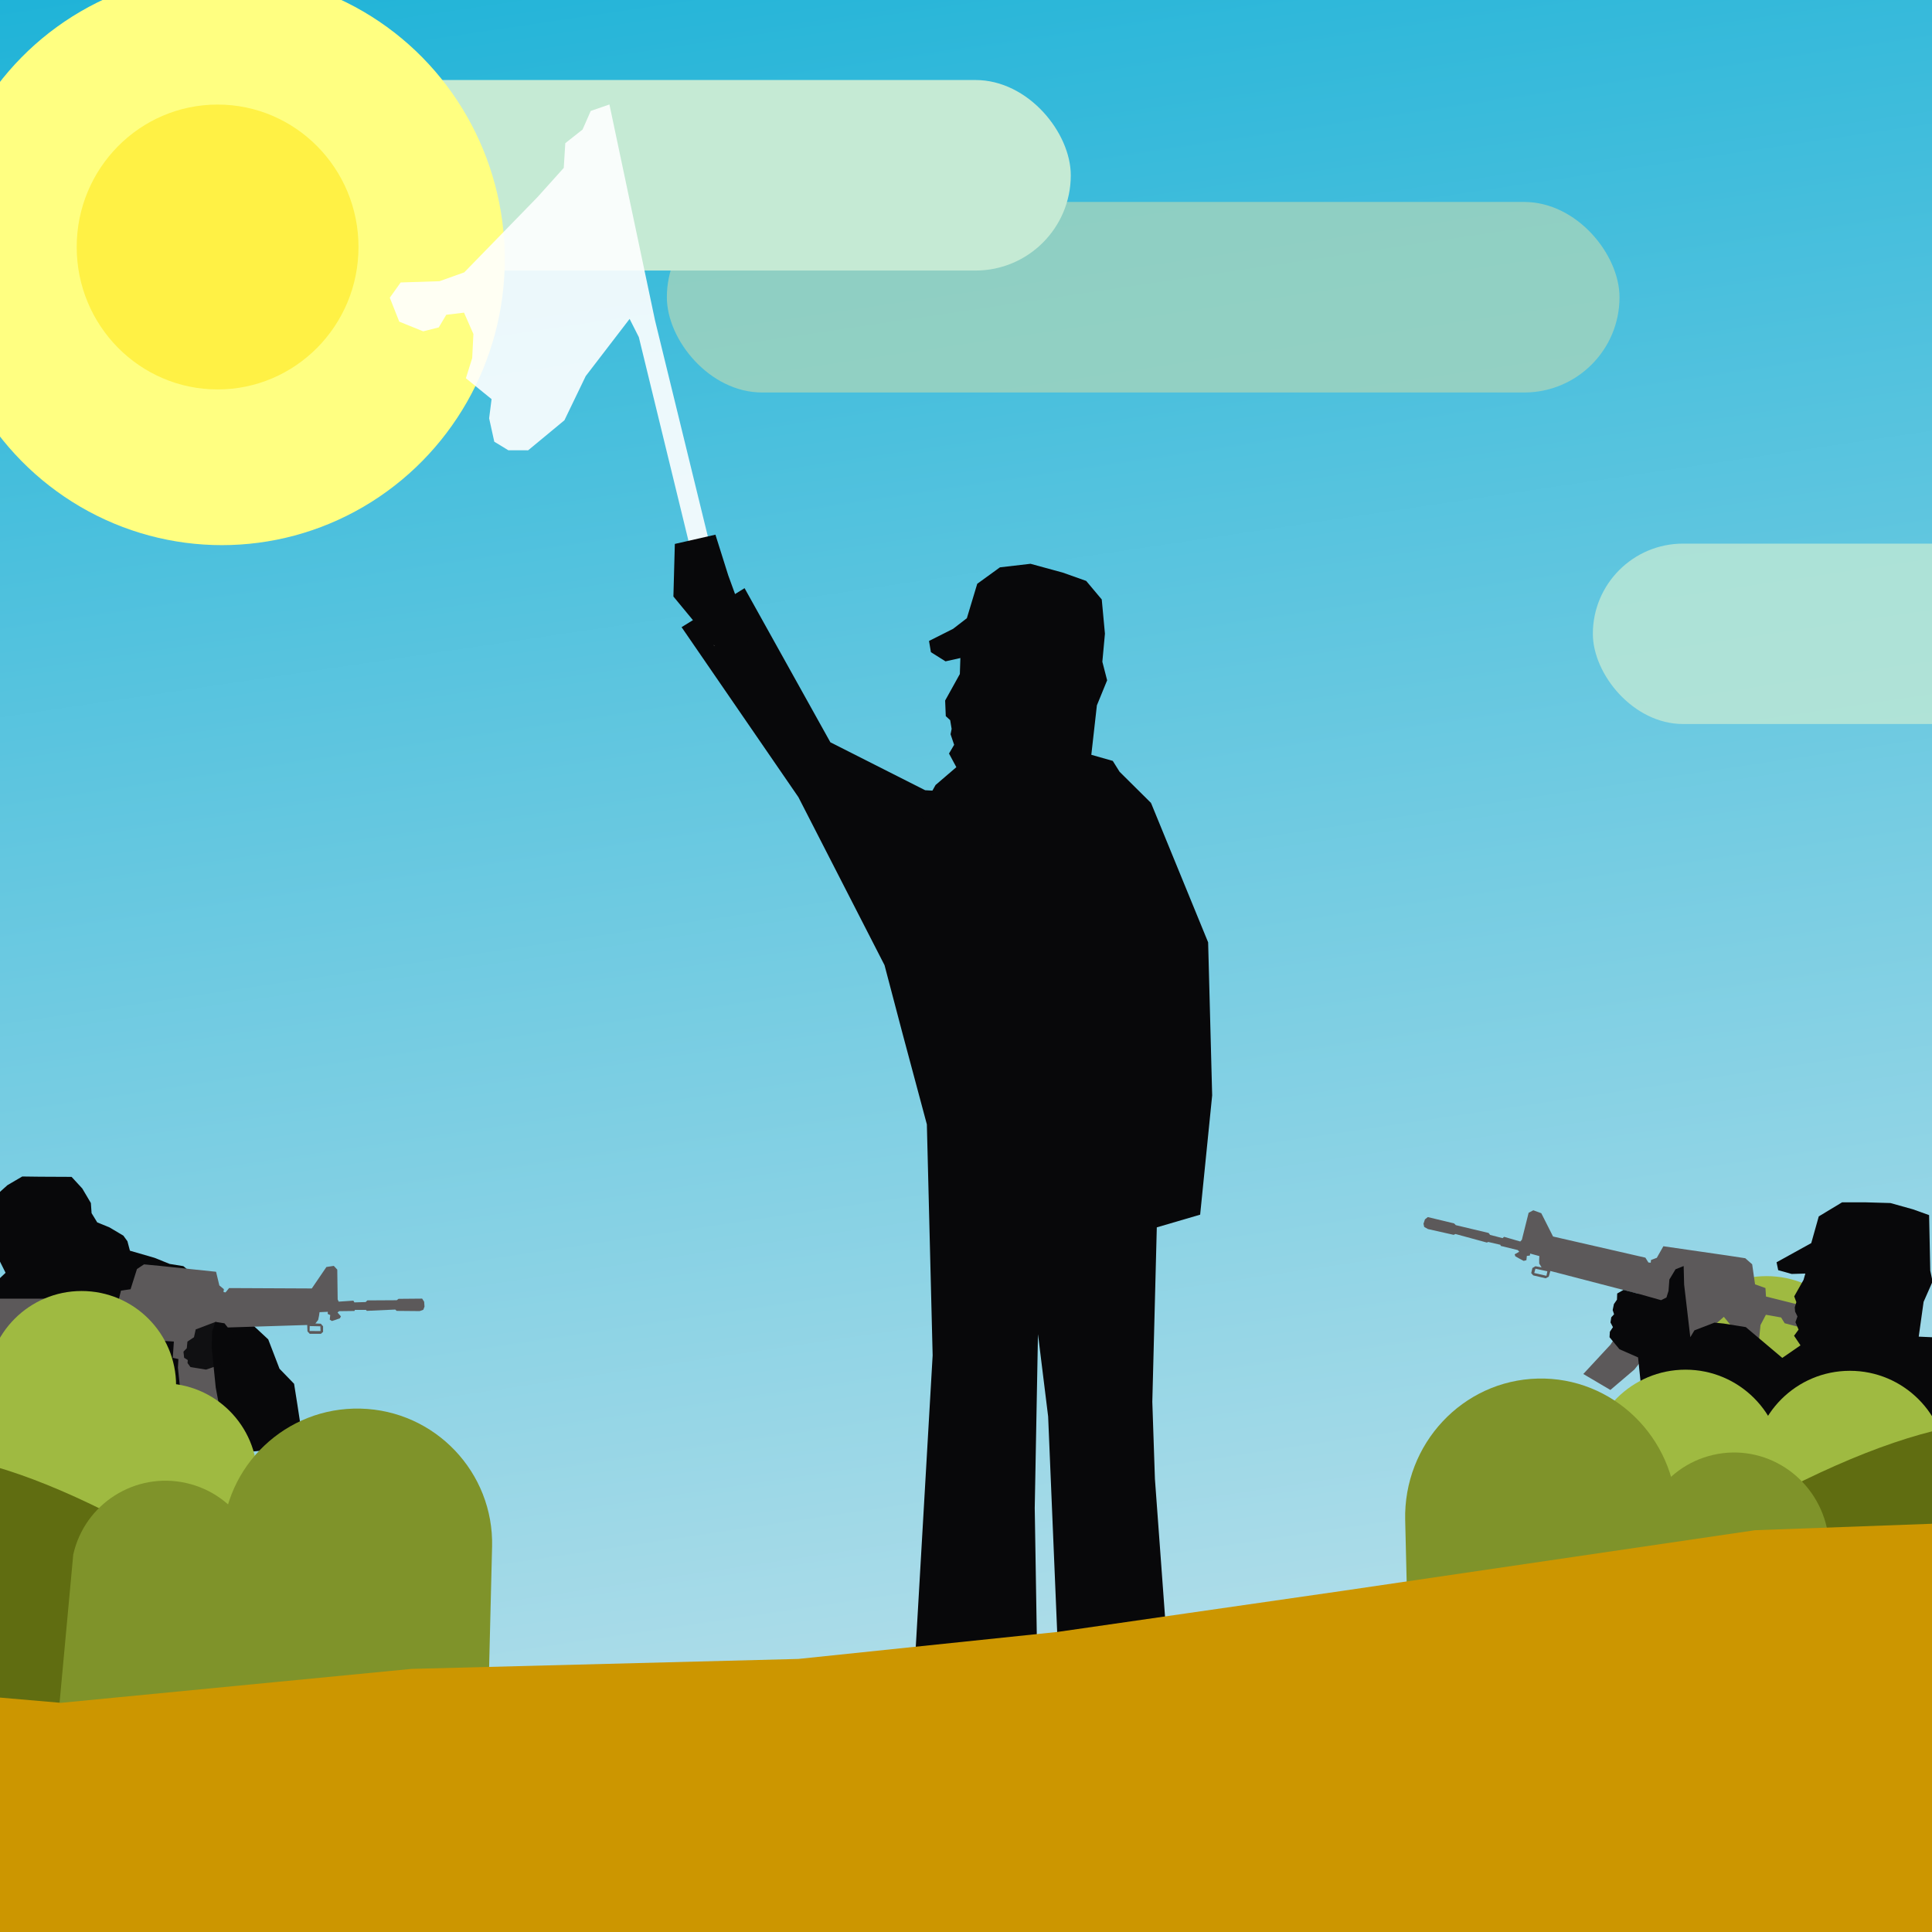 <?xml version="1.0" encoding="UTF-8" standalone="no"?>
<!-- Created with Inkscape (http://www.inkscape.org/) -->

<svg
   xmlns:dc="http://purl.org/dc/elements/1.1/"
   xmlns:cc="http://creativecommons.org/ns#"
   xmlns:rdf="http://www.w3.org/1999/02/22-rdf-syntax-ns#"
   xmlns:svg="http://www.w3.org/2000/svg"
   xmlns="http://www.w3.org/2000/svg"
   xmlns:xlink="http://www.w3.org/1999/xlink"
   xmlns:sodipodi="http://sodipodi.sourceforge.net/DTD/sodipodi-0.dtd"
   xmlns:inkscape="http://www.inkscape.org/namespaces/inkscape"
   width="135.506mm"
   height="135.506mm"
   viewBox="0 0 135.506 135.506"
   version="1.1"
   id="svg8"
   inkscape:export-filename="C:\Users\Cerx\Documents\inktober\exports\bait.png"
   inkscape:export-xdpi="383.88953"
   inkscape:export-ydpi="383.88953"
   inkscape:version="0.92.4 (5da689c313, 2019-01-14)"
   sodipodi:docname="bait.svg">
  <rect x="0" y="0" width="135.506" height="135.506" fill="#333333" stroke="none"/>
  <defs
     id="defs2">
    <linearGradient
       inkscape:collect="always"
       id="linearGradient1013">
      <stop
         style="stop-color:#afdde9;stop-opacity:1"
         offset="0"
         id="stop1009" />
      <stop
         style="stop-color:#00aad4;stop-opacity:1"
         offset="1"
         id="stop1011" />
    </linearGradient>
    <linearGradient
       inkscape:collect="always"
       xlink:href="#linearGradient1013"
       id="linearGradient1015"
       x1="138.867"
       y1="119.115"
       x2="120.806"
       y2="-2.609"
       gradientUnits="userSpaceOnUse"
       gradientTransform="matrix(1.262,0,0,1.262,-37.534,-31.3)" />
  </defs>
  <sodipodi:namedview
     id="base"
     pagecolor="#ffffff"
     bordercolor="#666666"
     borderopacity="1.0"
     inkscape:pageopacity="0.0"
     inkscape:pageshadow="2"
     inkscape:zoom="0.64"
     inkscape:cx="-21.703872"
     inkscape:cy="-43.729848"
     inkscape:document-units="mm"
     inkscape:current-layer="layer1"
     showgrid="false"
     fit-margin-top="0"
     fit-margin-left="0"
     fit-margin-right="0"
     fit-margin-bottom="0"
     inkscape:window-width="1920"
     inkscape:window-height="1017"
     inkscape:window-x="1272"
     inkscape:window-y="-8"
     inkscape:window-maximized="1" />
  <g
     inkscape:label="Layer 1"
     inkscape:groupmode="layer"
     id="layer1"
     transform="translate(-69.49,-0.331)">
    <rect
       style="opacity:1;fill:url(#linearGradient1015);fill-opacity:1;stroke-width:0.334"
       id="rect1007"
       width="168.897"
       height="129.518"
       x="52.826"
       y="-10.653" />
    <rect
       style="opacity:0.75;fill:#a9d5bb;fill-opacity:1;stroke-width:0.265"
       id="rect1036"
       width="66.817"
       height="13.363"
       x="116.262"
       y="14.496"
       ry="6.682" />
    <g
       id="g983"
       transform="matrix(0.822,0,0,0.822,7.711,17.41)">
      <path
         sodipodi:nodetypes="ccccccccccccccccccccccccccccccccc"
         inkscape:connector-curvature="0"
         id="rect955"
         d="m 75.633,87.824 -1.701,-3.402 -0.495,-1.965 2.357,-2.11 1.262,-0.739 1.499,0.019 2.709,0.013 0.913,0.991 0.734,1.243 0.06,0.862 0.482,0.788 1.041,0.425 1.188,0.705 0.347,0.477 0.214,0.808 2.1,0.609 1.293,0.521 1.165,0.188 4.885,4.059 2.357,2.19 0.963,2.506 1.243,1.283 0.279,1.759 0.27,1.766 -1.006,1.949 -12.251,1.212 -15.653,-0.661 -0.939,-2.344 -1.218,-1.384 0.304,-2.031 0.874,-3.88 1.96,-3.238 z"
         style="opacity:1;fill:#08080a;fill-opacity:1;stroke-width:0.265" />
      <path
         sodipodi:nodetypes="ccccccccccccccccccccccccccccccccccccccccccccccccccccccccccccccccccccccccccccccccccccccccccccccccccccccc"
         inkscape:connector-curvature="0"
         id="rect958"
         d="m 81.12,90.171 4.176,-0.084 0.185,-0.744 0.816,-0.114 0.547,-1.726 0.603,-0.398 1.356,0.129 4.79,0.503 0.28,1.167 0.386,0.317 -0.029,0.246 0.174,0.029 0.3,-0.368 7.057,0.033 1.248,-1.832 0.629,-0.095 0.297,0.319 0.034,2.542 0.087,0.19 1.253,-0.083 0.087,0.148 0.962,-0.029 0.139,-0.142 2.513,-0.015 0.153,-0.118 2.014,-0.018 0.17,0.264 0.031,0.419 -0.105,0.27 -0.309,0.111 -1.962,-0.018 -0.117,-0.113 -2.431,0.11 -0.072,-0.081 -0.941,-0.002 -0.044,0.093 -1.305,0.017 -0.136,0.118 0.289,0.323 -0.083,0.165 -0.416,0.149 -0.267,0.085 -0.186,-0.118 0.04,-0.391 -0.214,-0.094 0.012,-0.184 -0.71,0.033 -0.042,0.298 -0.075,0.366 -0.3,0.381 -0.418,0.034 -0.012,0.529 0.933,0.005 -0.015,-0.408 -0.96,-0.02 -0.01,-0.205 0.472,-0.019 0.538,0.024 0.192,0.221 -3.8e-4,0.476 -0.183,0.163 -0.954,5.35e-4 -0.194,-0.206 -0.023,-0.545 -6.775,0.212 -0.284,-0.356 -0.767,-0.122 -0.282,0.795 -0.04,1.403 0.343,3.406 0.582,3.108 -0.974,0.091 -1.073,0.37 -0.81,0.377 -0.736,-3.579 -0.214,-2.061 0.039,-0.737 -0.478,-0.106 0.091,-1.389 -2.782,-0.173 -0.162,4.755 -0.275,0.354 -0.5,-0.112 -1.644,-0.253 0.585,-5.526 -0.217,-1.027 -1.15,-0.075 -0.356,0.44 -2.489,0.087 -0.466,0.123 -0.504,0.413 0.045,0.828 -1.826,-0.078 -2.287,2.241 -0.908,0.513 -0.322,-0.855 -0.412,-1.636 -0.033,-1.552 0.022,-1.457 0.143,-0.516 0.384,-0.153 5.942,0.004 z"
         style="opacity:1;fill:#5c595a;fill-opacity:1;stroke-width:0.265" />
      <path
         sodipodi:nodetypes="ccccccccccccccc"
         inkscape:connector-curvature="0"
         id="rect961"
         d="m 91.855,92.658 1.691,-0.642 0.562,0.194 0.995,0.747 -0.485,2.477 -1.879,0.651 -1.328,-0.214 -0.253,-0.343 0.022,-0.257 -0.312,-0.196 -0.057,-0.521 0.283,-0.294 0.057,-0.568 0.558,-0.368 z"
         style="opacity:0.9;fill:#08080a;fill-opacity:1;stroke-width:0.265" />
      <path
         sodipodi:nodetypes="cccccccccccccccccccccccc"
         inkscape:connector-curvature="0"
         id="rect961-1"
         d="m 87.462,97.779 -1.007,-0.202 -0.619,0.105 -0.815,0.033 -0.743,-0.997 0.385,-3.397 1.422,-0.633 1.396,0.471 1.501,0.268 0.731,0.85 -0.046,0.295 -0.332,0.381 -0.83,-0.536 -0.709,-0.176 -0.062,0.521 1.055,0.602 0.174,0.398 0.012,0.413 -0.128,0.22 -0.355,0.202 -0.215,0.529 -0.387,0.166 -0.134,0.313 z"
         style="opacity:0.9;fill:#08080a;fill-opacity:1;stroke-width:0.265" />
    </g>
    <circle
       style="opacity:1;fill:#9fba41;fill-opacity:1;stroke-width:0.109"
       id="path845"
       cx="75.212"
       cy="97.508"
       r="6.629" />
    <path
       style="opacity:1;fill:#9fba41;fill-opacity:1;stroke-width:0.109"
       d="m 76.297,103.904 -1.384,8.683 H 63.04 v -8.683 c 10e-7,-3.661 2.968,-6.629 6.629,-6.629 3.661,0 6.629,2.968 6.629,6.629 z"
       id="path845-2"
       inkscape:connector-curvature="0"
       sodipodi:nodetypes="ccccsc" />
    <path
       style="opacity:1;fill:#9fba41;fill-opacity:1;stroke-width:0.109"
       d="m 87.539,103.981 v 8.606 H 74.913 l -0.632,-8.606 c 10e-7,-3.661 2.968,-6.629 6.629,-6.629 3.661,0 6.629,2.968 6.629,6.629 z"
       id="path845-7"
       inkscape:connector-curvature="0"
       sodipodi:nodetypes="ccccsc" />
    <path
       style="opacity:1;fill:#606d11;fill-opacity:1;stroke-width:0.162"
       d="m 84.068,110.383 1.617,10.277 H 51.044 c 1.174,-14.403 5.443,-27.366 33.024,-10.277 z"
       id="rect900"
       inkscape:connector-curvature="0"
       sodipodi:nodetypes="cccc" />
    <path
       style="opacity:1;fill:#7f932a;fill-opacity:1;stroke-width:0.109"
       d="m 87.564,112.262 -1.88,8.398 -12.09,-0.102 1.033,-11.192 c 0.8,-3.573 4.344,-5.82 7.917,-5.021 3.573,0.8 5.82,4.344 5.021,7.917 z"
       id="path845-7-6"
       inkscape:connector-curvature="0"
       sodipodi:nodetypes="ccccsc" />
    <path
       style="opacity:1;fill:#7f932a;fill-opacity:1;stroke-width:0.155"
       d="m 104.003,108.82 -0.301,12.281 -18.018,-0.442 -0.6,-12.303 c 0.128,-5.224 4.467,-9.356 9.692,-9.228 5.224,0.128 9.356,4.467 9.228,9.692 z"
       id="path845-7-6-2"
       inkscape:connector-curvature="0"
       sodipodi:nodetypes="ccccsc" />
    <circle
       style="opacity:1;fill:#9fba41;fill-opacity:1;stroke-width:0.111"
       id="path845-5"
       cx="193.394"
       cy="96.635"
       r="6.8" />
    <g
       id="g1005"
       transform="matrix(1.072,0.287,-0.287,1.072,16.725,-51.407)">
      <path
         style="opacity:1;fill:#5c595a;fill-opacity:1;stroke-width:0.203"
         d="m 190.537,82.971 -3.543,0.058 -0.173,-0.509 -0.695,-0.056 -0.503,-1.177 -0.52,-0.258 -1.147,0.127 -4.05,0.48 -0.211,0.814 -0.32,0.229 0.03,0.169 -0.147,0.025 -0.263,-0.246 -5.983,0.218 -1.099,-1.23 -0.535,-0.048 -0.245,0.228 0.029,1.757 -0.07,0.134 -1.064,-0.022 -0.07,0.105 -0.816,0.007 -0.121,-0.094 -2.131,0.059 -0.133,-0.078 -1.708,0.043 -0.138,0.187 -0.017,0.291 0.096,0.183 0.264,0.068 1.663,-0.067 0.097,-0.081 2.063,0.009 0.059,-0.058 0.798,-0.027 0.039,0.063 1.107,-0.024 0.118,0.078 -0.238,0.231 0.074,0.112 0.356,0.091 0.228,0.051 0.155,-0.086 -0.043,-0.269 0.179,-0.071 -0.015,-0.126 0.603,0.003 0.042,0.205 0.071,0.251 0.263,0.255 0.356,0.012 0.022,0.365 -0.791,0.029 0.003,-0.282 0.813,-0.04 0.003,-0.142 -0.4,1.68e-4 -0.456,0.031 -0.157,0.158 0.011,0.329 0.159,0.108 0.809,-0.026 0.16,-0.148 0.007,-0.377 5.75,-0.041 v 0 l -0.025,0.961 -0.851,2.598 -1.18,2.234 1.915,0.532 1.131,-1.64 0.837,-1.936 0.402,-1.453 0.324,-0.721 0.589,-0.106 v 0 l 0.122,1.47 0.863,0.251 1.464,-2.184 0.695,0.498 0.245,3.28 0.242,0.237 0.421,-0.091 1.389,-0.221 -0.621,-3.801 0.161,-0.715 0.973,-0.084 0.312,0.294 2.112,-0.009 0.398,0.072 0.437,0.271 -0.019,0.573 1.547,-0.105 1.99,1.484 0.782,0.329 0.254,-0.599 0.313,-1.141 -0.007,-1.073 -0.052,-1.005 -0.133,-0.352 -0.329,-0.095 -5.038,0.167 z"
         id="rect958-3"
         inkscape:connector-curvature="0"
         sodipodi:nodetypes="ccccccccccccccccccccccccccccccccccccccccccccccccccccccccccccccccccccccccccccccccccccccccccccccccccccccc" />
      <path
         sodipodi:nodetypes="cccccccccccccccccccccccccccccccccccccccccccccccccccccccccccccccccccccccccccccccccc"
         inkscape:connector-curvature="0"
         id="rect985"
         d="m 186.26,85.226 2.731,1.283 0.906,-1.064 -0.549,-0.48 0.175,-0.449 -0.313,-0.403 0.031,-0.382 -0.225,-0.259 -0.089,-0.255 0.01,-0.343 -0.224,-0.317 0.3,-1.161 0.007,-0.413 -0.829,0.248 -0.883,-0.011 -0.23,-0.455 1.805,-1.738 0.022,-1.753 1.194,-1.241 1.425,-0.381 1.54,-0.365 1.476,0.016 1.08,0.089 0.979,3.374 0.318,0.622 -0.215,1.391 0.271,2.202 1.412,-0.311 0.294,0.634 2.087,0.929 1.501,2.654 0.197,4.452 -0.367,5.201 -1.719,5.277 -14.963,0.287 1.283,-1.338 0.359,-0.706 -0.468,-0.568 -1.949,0.439 -1.116,-0.643 -1.148,-1.095 -0.916,-1.531 -0.171,-3.265 -0.497,-2.951 -0.614,-1.61 -1.27,-0.195 -0.802,-0.571 -0.069,-0.34 0.113,-0.33 -0.228,-0.246 -0.036,-0.328 0.122,-0.23 -0.154,-0.236 -0.022,-0.385 0.114,-0.317 -0.087,-0.382 0.329,-0.324 0.972,-0.006 1.49,0.019 0.282,-0.251 0.018,-0.439 -0.133,-0.707 0.208,-0.725 0.443,-0.33 0.333,1.126 1.236,3.109 0.152,2.279 0.495,2.134 1.218,1.814 0.639,1.563 1.23,-2.01 2.124,-2.289 -2.09,-0.11 -1.25,-0.566 -0.973,-0.843 -1.392,0.306 -0.226,-0.615 0.074,-1.663 0.138,-0.484 1.099,-0.8 0.577,-0.095 z"
         style="opacity:1;fill:#08080a;fill-opacity:1;stroke-width:0.265" />
    </g>
    <path
       style="opacity:1;fill:#9fba41;fill-opacity:1;stroke-width:0.111"
       d="m 194.508,103.197 -1.42,8.908 h -12.181 v -8.908 c 2e-5,-3.756 3.044,-6.8 6.8,-6.8 3.756,0 6.8,3.045 6.8,6.8 z"
       id="path845-2-1"
       inkscape:connector-curvature="0"
       sodipodi:nodetypes="ccccsc" />
    <path
       style="opacity:1;fill:#9fba41;fill-opacity:1;stroke-width:0.111"
       d="m 206.04,103.276 v 8.829 h -12.953 l -0.648,-8.829 c 0,-3.756 3.045,-6.8 6.8,-6.8 3.756,0 6.8,3.045 6.8,6.8 z"
       id="path845-7-5"
       inkscape:connector-curvature="0"
       sodipodi:nodetypes="ccccsc" />
    <path
       style="opacity:1;fill:#606d11;fill-opacity:1;stroke-width:0.168"
       d="m 188.415,108.323 -1.704,10.543 H 223.233 c -1.237,-14.775 -5.739,-28.074 -34.818,-10.543 z"
       id="rect900-7"
       inkscape:connector-curvature="0"
       sodipodi:nodetypes="cccc" />
    <path
       style="opacity:1;fill:#7f932a;fill-opacity:1;stroke-width:0.11"
       d="m 184.602,110.494 1.893,8.615 12.175,-0.105 -1.04,-11.482 c -0.805,-3.665 -4.375,-5.971 -7.972,-5.151 -3.598,0.82 -5.861,4.457 -5.056,8.122 z"
       id="path845-7-6-1"
       inkscape:connector-curvature="0"
       sodipodi:nodetypes="ccccsc" />
    <path
       style="opacity:1;fill:#7f932a;fill-opacity:1;stroke-width:0.157"
       d="m 168.047,106.964 0.303,12.599 18.144,-0.453 0.605,-12.622 c -0.129,-5.36 -4.499,-9.598 -9.76,-9.467 -5.261,0.131 -9.422,4.583 -9.293,9.942 z"
       id="path845-7-6-2-9"
       inkscape:connector-curvature="0"
       sodipodi:nodetypes="ccccsc" />
    <rect
       style="opacity:1;fill:#c5ead4;fill-opacity:1;stroke-width:0.265"
       id="rect1036-0"
       width="66.817"
       height="13.363"
       x="77.775"
       y="5.943"
       ry="6.682" />
    <ellipse
       style="opacity:1;fill:#ffff81;fill-opacity:1;stroke-width:0.165"
       id="path1032"
       cx="85.054"
       cy="18.51"
       rx="19.84"
       ry="20.056" />
    <ellipse
       ry="9.99"
       rx="9.882"
       cy="17.655"
       cx="84.752"
       id="ellipse1034"
       style="opacity:1;fill:#fff145;fill-opacity:1;stroke-width:0.082" />
    <rect
       style="opacity:0.75;fill:#c5ead4;fill-opacity:1;stroke-width:0.232"
       id="rect1036-0-4"
       width="34.21"
       height="12.653"
       x="181.209"
       y="38.459"
       ry="6.327" />
    <g
       id="g852"
       transform="matrix(1.497,0,0,1.497,-63.212,-60.003)">
      <path
         sodipodi:nodetypes="cccccccccccccccccccccccc"
         inkscape:connector-curvature="0"
         id="rect826"
         d="m 131.99,77.327 10.585,0.601 2.674,6.526 0.189,7.171 -0.563,5.588 -2.031,0.595 -0.21,8.171 0.122,3.617 0.754,10.268 -5.229,-0.602 -0.528,-12.594 -0.476,-3.856 -0.152,8.146 0.133,8.168 -5.781,-0.375 0.865,-14.947 -0.271,-10.821 -1.149,-4.29 -0.834,-3.169 -4.035,-7.872 -5.474,-7.965 2.951,-1.827 4.02,7.221 z"
         style="opacity:1;fill:#08080a;fill-opacity:1;stroke-width:0.265" />
      <path
         sodipodi:nodetypes="ccccccccccccccccccccccccccccccc"
         inkscape:connector-curvature="0"
         id="rect829"
         d="m 106.908,54.252 0.509,-0.715 1.82,-0.059 1.16,-0.415 3.431,-3.524 1.23,-1.369 0.073,-1.159 0.809,-0.639 0.382,-0.871 0.876,-0.303 2.138,10.123 3.738,15.289 -0.976,-0.057 -3.522,-14.455 -0.432,-0.854 -2.056,2.679 -0.999,2.071 -1.7,1.407 -0.927,-0.002 -0.659,-0.402 -0.241,-1.096 0.114,-0.898 -1.203,-0.978 0.295,-0.944 0.057,-1.129 -0.439,-1.001 -0.832,0.1 -0.351,0.591 -0.73,0.184 -1.122,-0.453 z"
         style="opacity:0.9;fill:#ffffff;fill-opacity:1;stroke-width:0.265" />
      <path
         style="opacity:1;fill:#08080a;fill-opacity:1;stroke-width:0.25"
         d="m 132.478,77.083 0.974,-0.836 -0.344,-0.639 0.241,-0.409 -0.168,-0.495 0.05,-0.251 -0.068,-0.408 -0.206,-0.189 -0.03,-0.731 0.689,-1.242 0.025,-0.75 -0.697,0.156 -0.684,-0.43 -0.088,-0.526 1.128,-0.568 0.645,-0.498 0.486,-1.612 1.064,-0.771 1.432,-0.166 1.522,0.416 1.086,0.386 0.73,0.87 0.149,1.603 -0.121,1.314 0.224,0.87 -0.48,1.174 -0.261,2.316 1.005,0.286 0.319,0.509 1.476,1.464 -9.046,2.325 -1.805,-1.816 z"
         id="rect985-2"
         inkscape:connector-curvature="0"
         sodipodi:nodetypes="ccccccccccccccccccccccccccccccccc" />
      <path
         sodipodi:nodetypes="cccccccc"
         inkscape:connector-curvature="0"
         id="rect1071"
         d="m 122.165,65.354 0.599,1.902 0.702,1.93 0.39,2.049 -1.758,-0.681 -1.902,-2.303 0.067,-2.464 z"
         style="opacity:1;fill:#08080a;fill-opacity:1;stroke-width:0.265" />
    </g>
    <path
       style="opacity:1;fill:#cc9600;fill-opacity:1;stroke-width:0.272"
       d="m 56.888,118.309 16.875,1.455 24.591,-2.381 27.132,-0.698 18.169,-1.893 20.054,-2.89 28.873,-4.245 25.456,-0.929 c 3.876,-0.141 7.002,3.009 7.002,6.746 v 26.039 c 0,3.737 -3.123,6.746 -7.002,6.746 H 56.888 c -3.879,0 -7.002,-3.009 -7.002,-6.746 v -14.459 c 0,-1.708 -0.149,-3.915 0.93,-5.089 1.282,-1.395 3.967,-1.61 6.072,-1.657 z"
       id="rect1068"
       inkscape:connector-curvature="0"
       sodipodi:nodetypes="sccccccsssssssss" />
    <rect
       style="opacity:0;fill:#ffffff;fill-opacity:1;stroke-width:0.265"
       id="rect1074"
       width="135.506"
       height="135.506"
       x="69.49"
       y="0.331"
       ry="1.368" />
  </g>
</svg>
